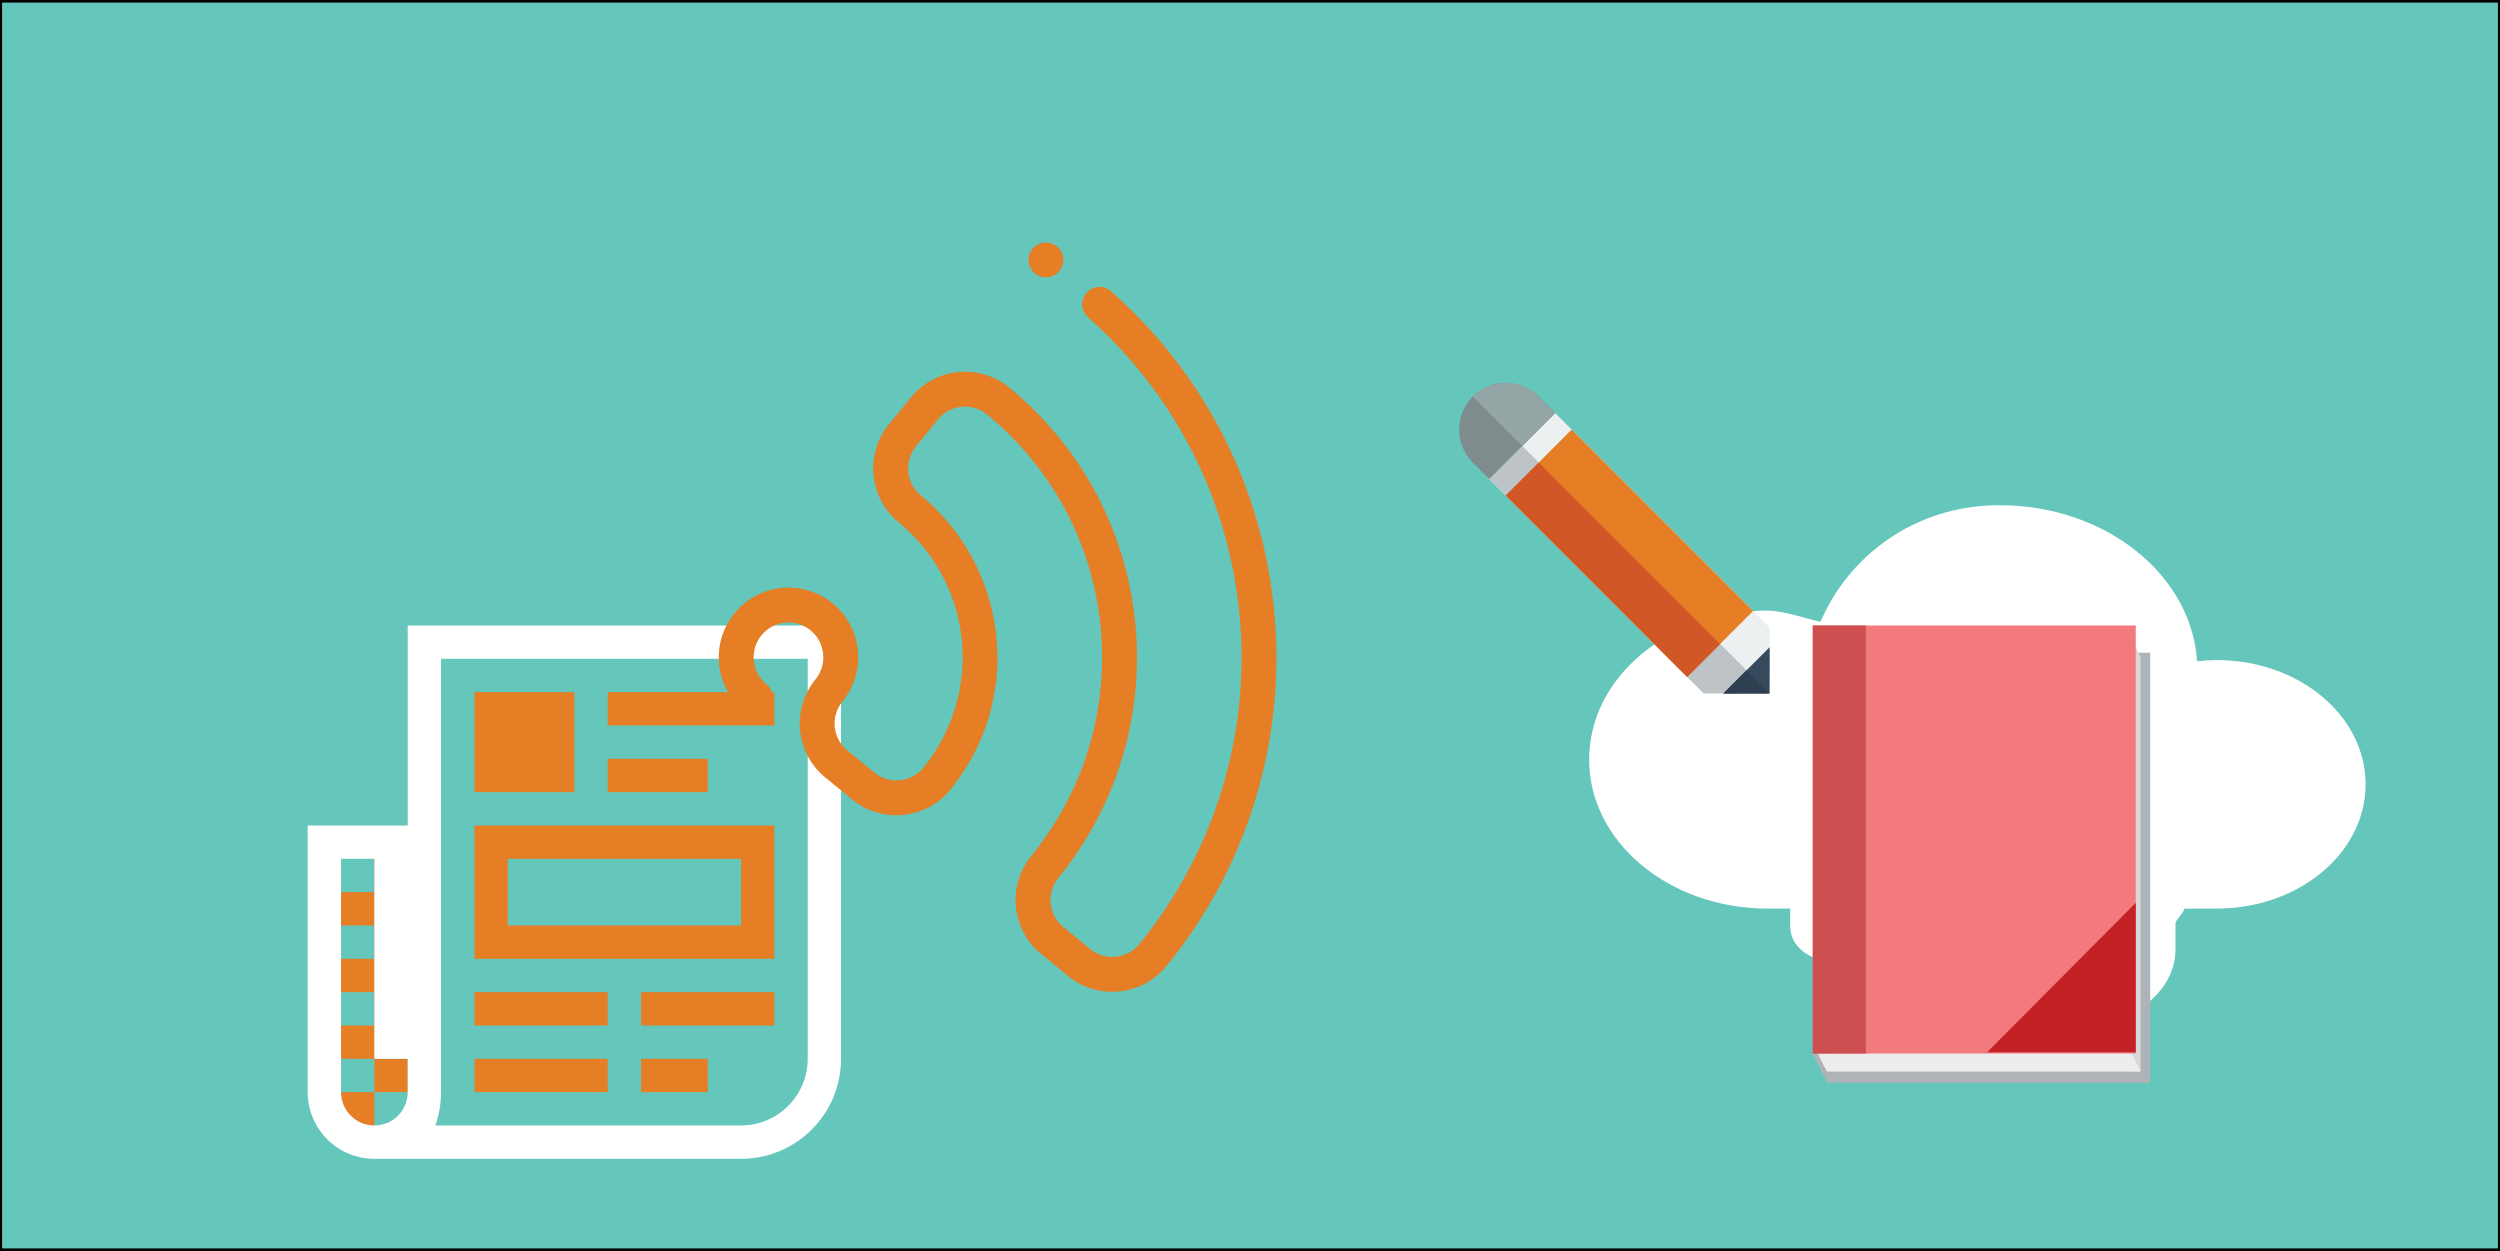 <?xml version="1.0" encoding="utf-8"?>
<!-- Generator: Adobe Illustrator 16.0.0, SVG Export Plug-In . SVG Version: 6.00 Build 0)  -->
<!DOCTYPE svg PUBLIC "-//W3C//DTD SVG 1.1//EN" "http://www.w3.org/Graphics/SVG/1.1/DTD/svg11.dtd">
<svg version="1.1" xmlns="http://www.w3.org/2000/svg" xmlns:xlink="http://www.w3.org/1999/xlink" x="0px" y="0px" width="600px"
	 height="300.24px" viewBox="0 0 600 300.24" enable-background="new 0 0 600 300.24" xml:space="preserve">
<rect x="0" y="0" width="600" height="300.24" fill="#333333" stroke="none"/>
<g id="Layer_1">
	<rect x="0" y="0.119" fill="#65C6BB" stroke="#000000" stroke-miterlimit="10" width="600" height="300.001"/>
</g>
<g id="Layer_3">
	<g>
		<g>
			<path fill="#E57E25" d="M81.849,270.119h8v-8h-8V270.119z M97.849,262.119v-8h-8v8H97.849z M81.849,254.119h8v-8h-8V254.119z
				 M97.849,246.119v-8h-8v8H97.849z M81.849,238.119h8v-8h-8V238.119z M97.849,230.119v-8h-8v8H97.849z M81.849,222.119h8v-7.999
				h-8V222.119z M89.849,214.12h8v-8h-8V214.12z M113.849,230.119h72V198.12h-72V230.119z M121.849,206.12h56v15.999h-56V206.12z
				 M137.849,166.12h-24v24h24V166.12z M145.849,166.12v8h40v-8H145.849z M169.849,182.12h-24v8h24V182.12z M113.849,262.119h32v-8
				h-32V262.119z M113.849,246.119h32v-8h-32V246.119z M153.849,246.119h32v-8h-32V246.119z M153.849,262.119h16v-8h-16V262.119z"/>
		</g>
	</g>
	<path fill="#FFFFFF" d="M177.849,278.119h-48h-40c-8.836,0-16-7.164-16-16V198.12h24v-48h104v103.999
		C201.849,267.377,191.106,278.119,177.849,278.119z M81.849,262.119c0,4.422,3.578,8,8,8s8-3.578,8-8v-8h-8V206.12h-8V262.119z
		 M193.849,158.12h-88v103.999c0,2.805-0.484,5.5-1.367,8h73.367c8.82,0,16-7.18,16-16V158.12z"/>
</g>
<g id="Layer_2">
	<path fill="#E57E25" d="M279.898,231.896c-5.848,7.154-16.388,8.209-23.54,2.359l-6.477-5.295
		c-7.156-5.852-8.212-16.389-2.364-23.541c1.301-1.592,2.498-3.229,3.65-4.889c0.189-0.279,0.395-0.547,0.583-0.828
		c1.066-1.59,2.065-3.217,3-4.863c0.185-0.318,0.356-0.641,0.533-0.963c0.918-1.68,1.783-3.375,2.564-5.107
		c0.116-0.25,0.214-0.498,0.323-0.748c0.789-1.797,1.523-3.605,2.166-5.443c0.011-0.027,0.021-0.062,0.031-0.088
		c0.646-1.85,1.192-3.725,1.682-5.607c0.074-0.273,0.155-0.539,0.222-0.812c0.452-1.812,0.827-3.633,1.142-5.463
		c0.057-0.322,0.109-0.643,0.166-0.969c0.288-1.84,0.519-3.688,0.672-5.537c0.022-0.256,0.038-0.514,0.057-0.764
		c0.14-1.9,0.221-3.801,0.219-5.699c0.001-0.053-0.003-0.117,0-0.17c-0.012-1.896-0.109-3.789-0.259-5.68
		c-0.02-0.314-0.04-0.627-0.07-0.945c-0.166-1.816-0.407-3.633-0.709-5.435c-0.051-0.328-0.108-0.66-0.167-0.979
		c-0.33-1.82-0.708-3.626-1.171-5.415c-0.064-0.255-0.143-0.505-0.209-0.76c-0.495-1.847-1.036-3.679-1.676-5.492
		c-0.012-0.029-0.019-0.058-0.03-0.091c-0.629-1.785-1.353-3.545-2.113-5.289c-0.138-0.313-0.265-0.623-0.407-0.932
		c-0.751-1.651-1.574-3.269-2.45-4.872c-0.185-0.337-0.369-0.675-0.562-1.01c-0.911-1.605-1.877-3.181-2.915-4.727
		c-0.162-0.239-0.336-0.479-0.499-0.716c-3.943-5.733-8.734-11.025-14.395-15.653c-3.576-2.924-8.845-2.398-11.77,1.178
		l-5.296,6.477c-2.924,3.576-2.395,8.848,1.18,11.771c3.555,2.907,6.561,6.232,9.102,9.798c0.776,1.097,1.504,2.213,2.185,3.357
		c0.045,0.065,0.073,0.134,0.114,0.196c3.356,5.684,5.511,11.915,6.442,18.318c0.039,0.279,0.093,0.557,0.125,0.834
		c0.131,1.025,0.225,2.051,0.291,3.082c0.03,0.453,0.057,0.906,0.073,1.361c0.041,0.941,0.055,1.873,0.04,2.818
		c-0.011,0.561-0.044,1.127-0.075,1.691c-0.047,0.889-0.082,1.775-0.171,2.658c-0.07,0.646-0.182,1.281-0.272,1.922
		c-0.181,1.26-0.402,2.506-0.68,3.752c-0.204,0.912-0.404,1.826-0.661,2.732c-0.173,0.627-0.39,1.242-0.592,1.865
		c-0.27,0.826-0.544,1.65-0.86,2.467c-0.232,0.607-0.484,1.207-0.742,1.805c-0.366,0.848-0.756,1.686-1.167,2.516
		c-0.27,0.543-0.538,1.086-0.834,1.625c-0.486,0.9-1.023,1.779-1.566,2.65c-0.292,0.459-0.562,0.926-0.866,1.377
		c-0.553,0.82-1.173,1.611-1.775,2.408c-0.315,0.482-0.658,0.945-1.032,1.402c-5.846,7.148-16.386,8.209-23.542,2.355l-4.858-3.973
		l-1.619-1.322c-7.152-5.85-8.208-16.391-2.361-23.539c2.926-3.578,2.397-8.852-1.178-11.777c-3.577-2.922-8.849-2.393-11.774,1.186
		c-2.923,3.574-2.394,8.844,1.183,11.77c1.79,1.463,2.052,4.096,0.591,5.885c-1.463,1.789-4.097,2.055-5.887,0.592
		c-7.151-5.852-8.209-16.391-2.361-23.542c5.853-7.157,16.392-8.213,23.544-2.364c7.152,5.848,8.213,16.389,2.36,23.545
		c-2.922,3.578-2.396,8.842,1.181,11.768l1.618,1.324l4.858,3.971c3.576,2.924,8.848,2.398,11.77-1.176
		c4.013-4.908,6.678-10.457,8.134-16.221c0.124-0.492,0.254-0.986,0.36-1.486c0.142-0.664,0.263-1.336,0.375-2.008
		c0.086-0.504,0.151-1.016,0.214-1.52c0.083-0.645,0.165-1.291,0.217-1.932c0.077-0.984,0.114-1.971,0.126-2.957
		c0.001-0.58-0.024-1.156-0.041-1.736c-0.023-0.682-0.052-1.373-0.106-2.055c-0.05-0.555-0.104-1.102-0.173-1.654
		c-0.084-0.705-0.201-1.408-0.319-2.109c-0.077-0.445-0.147-0.895-0.238-1.338c-0.234-1.121-0.5-2.242-0.825-3.341
		c-0.095-0.32-0.218-0.628-0.322-0.947c-0.269-0.833-0.554-1.671-0.875-2.491c-0.166-0.421-0.343-0.832-0.522-1.245
		c-0.321-0.754-0.676-1.499-1.042-2.235c-0.184-0.361-0.354-0.726-0.545-1.081c-0.573-1.056-1.183-2.099-1.846-3.114
		c-0.083-0.122-0.174-0.24-0.259-0.363c-0.608-0.901-1.257-1.792-1.943-2.648c-0.254-0.319-0.528-0.637-0.796-0.954
		c-0.57-0.68-1.173-1.341-1.794-1.99c-0.27-0.279-0.528-0.554-0.807-0.829c-0.918-0.9-1.861-1.774-2.875-2.604
		c-7.151-5.849-8.208-16.39-2.357-23.543l5.297-6.478c5.85-7.153,16.389-8.211,23.542-2.362c1.053,0.861,2.069,1.743,3.07,2.645
		c0.364,0.327,0.712,0.672,1.075,1.007c0.655,0.614,1.314,1.224,1.945,1.851c0.33,0.33,0.647,0.661,0.967,0.995
		c0.622,0.641,1.242,1.283,1.838,1.939c0.359,0.391,0.706,0.791,1.052,1.188c0.5,0.567,0.987,1.134,1.473,1.712
		c0.385,0.469,0.763,0.933,1.137,1.403c0.491,0.613,0.971,1.236,1.436,1.86c0.312,0.417,0.62,0.833,0.93,1.255
		c0.449,0.629,0.887,1.264,1.324,1.9c0.312,0.462,0.635,0.927,0.941,1.396c0.395,0.599,0.762,1.203,1.137,1.819
		c0.326,0.527,0.659,1.053,0.965,1.589c0.31,0.533,0.605,1.082,0.906,1.618c0.325,0.588,0.664,1.174,0.973,1.773
		c0.27,0.517,0.515,1.032,0.774,1.553c0.647,1.306,1.259,2.624,1.838,3.958c0.183,0.416,0.371,0.832,0.542,1.249
		c0.296,0.713,0.567,1.435,0.839,2.152c0.181,0.463,0.371,0.926,0.537,1.397c0.274,0.755,0.523,1.521,0.775,2.287
		c0.138,0.42,0.283,0.836,0.415,1.26c0.236,0.755,0.455,1.516,0.665,2.274c0.135,0.487,0.272,0.979,0.401,1.472
		c0.184,0.71,0.359,1.421,0.526,2.127c0.119,0.5,0.228,0.999,0.332,1.497c0.164,0.773,0.323,1.548,0.467,2.326
		c0.076,0.411,0.145,0.823,0.214,1.235c0.144,0.851,0.287,1.701,0.404,2.56c0.043,0.282,0.068,0.561,0.105,0.842
		c1.03,8.083,0.896,16.316-0.454,24.41c-0.012,0.098-0.032,0.199-0.05,0.297c-0.184,1.086-0.392,2.17-0.62,3.25
		c-0.03,0.139-0.06,0.271-0.091,0.412c-0.234,1.096-0.486,2.186-0.772,3.275c-0.015,0.053-0.029,0.107-0.045,0.164
		c-0.295,1.143-0.615,2.275-0.964,3.408c-0.002,0.004-0.005,0.006-0.008,0.018c-1.795,5.832-4.251,11.523-7.375,16.967
		c-2.26,3.936-4.851,7.748-7.821,11.381c-2.924,3.576-2.393,8.846,1.183,11.77l6.477,5.295c3.576,2.926,8.844,2.396,11.768-1.178
		c4.287-5.244,7.975-10.777,11.125-16.506c0.035-0.064,0.072-0.123,0.108-0.191c0.767-1.404,1.501-2.82,2.199-4.248
		c0.03-0.055,0.059-0.104,0.082-0.156c0.669-1.373,1.312-2.756,1.92-4.148c0.082-0.182,0.162-0.365,0.241-0.549
		c0.6-1.395,1.167-2.783,1.707-4.195c0.012-0.027,0.026-0.062,0.042-0.094c4.045-10.6,6.349-21.652,6.955-32.758
		c0.006-0.037,0.011-0.07,0.008-0.109c0.076-1.385,0.114-2.771,0.135-4.162c0.002-0.273,0.016-0.553,0.02-0.83
		c0.01-1.281-0.011-2.566-0.047-3.848c-0.01-0.369-0.023-0.734-0.032-1.102c-0.047-1.266-0.126-2.543-0.215-3.809
		c-0.027-0.35-0.052-0.703-0.08-1.052c-0.099-1.22-0.223-2.442-0.363-3.654c-0.055-0.451-0.109-0.9-0.166-1.354
		c-0.153-1.178-0.325-2.359-0.513-3.538c-0.067-0.429-0.145-0.856-0.221-1.288c-0.197-1.155-0.411-2.313-0.653-3.46
		c-0.111-0.528-0.232-1.05-0.351-1.578c-0.241-1.063-0.476-2.135-0.749-3.194c-0.138-0.524-0.287-1.045-0.43-1.574
		c-0.295-1.082-0.588-2.169-0.912-3.242c-0.074-0.234-0.148-0.459-0.222-0.69c-0.842-2.7-1.786-5.37-2.843-8.004
		c-0.054-0.143-0.104-0.286-0.161-0.425c-0.32-0.782-0.666-1.556-1-2.333c-0.344-0.802-0.684-1.602-1.049-2.391
		c-0.342-0.746-0.712-1.486-1.073-2.222c-0.369-0.75-0.729-1.493-1.115-2.237c-0.405-0.786-0.831-1.554-1.256-2.331
		c-0.405-0.737-0.804-1.463-1.227-2.19c-0.402-0.693-0.821-1.382-1.24-2.062c-0.49-0.802-0.987-1.601-1.498-2.394
		c-0.408-0.632-0.829-1.266-1.255-1.894c-0.525-0.781-1.064-1.55-1.615-2.313c-0.473-0.66-0.948-1.315-1.437-1.964
		c-0.543-0.72-1.101-1.432-1.663-2.146c-0.51-0.65-1.021-1.291-1.552-1.931c-0.603-0.723-1.221-1.446-1.846-2.156
		c-0.505-0.585-1.006-1.164-1.531-1.738c-0.756-0.824-1.541-1.633-2.32-2.443c-0.429-0.44-0.839-0.879-1.272-1.312
		c-0.896-0.89-1.824-1.763-2.754-2.626c-0.384-0.359-0.751-0.725-1.147-1.078c-0.308-0.276-0.632-0.541-0.945-0.815l0.03-0.036
		c-0.811-0.676-1.369-1.652-1.483-2.787c-0.23-2.297,1.448-4.349,3.745-4.579c1.252-0.126,2.401,0.352,3.251,1.148
		C313.733,111.463,319.896,182.986,279.898,231.896L279.898,231.896z M248.362,65.623c-1.786-1.461-2.048-4.097-0.587-5.884
		c1.463-1.79,4.098-2.054,5.883-0.593c1.791,1.464,2.055,4.098,0.591,5.888C252.788,66.82,250.152,67.086,248.362,65.623
		L248.362,65.623z"/>
	<path fill="#FFFFFF" d="M532.028,158.421c-1.606,0-3.17,0.12-4.722,0.287c-1.363-20.875-22.073-37.458-47.416-37.458
		c-20.694,0-36.451,12.577-42.963,27.992c-3.475-0.761-8.952-2.697-12.71-2.697c-23.652,0-42.823,16.001-42.823,35.757
		c0,19.746,19.171,35.756,42.823,35.756c1.579,0,3.41,0,5.421,0v4.331c0,0.133,0.02,0.42,0.032,0.554
		c0.06,0.755,0.244,1.495,0.604,2.305l0,0c0.075,0.193,0.163,0.38,0.319,0.667c0.104,0.173,0.363,0.567,0.487,0.733l0.221,0.289
		c0.104,0.125,0.436,0.492,0.436,0.492c0.128,0.146,0.479,0.48,0.567,0.555c0.096,0.086,0.231,0.2,0.376,0.314
		c0.295,0.239,0.631,0.473,1.083,0.753c0.155,0.093,0.312,0.182,0.468,0.268c0.344,0.173,0.691,0.334,1.051,0.473
		c0.049,0.021,41.092,15.076,41.092,15.076c1.248,0.446,2.547,0.673,3.891,0.673h20.621c11.699-0.013,21.227-7.964,21.23-17.736
		c0,0,0-5.948,0-9.748c4.302,0,7.732,0,9.91,0c19.727,0,35.719-13.352,35.719-29.821
		C567.746,171.766,551.754,158.421,532.028,158.421z"/>
	<path fill="#FFFFFF" d="M523.841,218.945c-0.048,0.072-1.959,2.68-2.012,2.742l-13.265-9.578c0.043-0.072,1.922-2.703,1.975-2.775
		c0.92-1.271,2.654-1.584,3.878-0.703l8.871,6.412C524.512,215.932,524.76,217.674,523.841,218.945z"/>
	<polygon fill="#FFFFFF" points="491.137,236.201 492.516,237.201 504.438,245.805 491.716,249.594 491.176,237.201 	"/>
	<polygon fill="#ADB3B7" points="438.546,259.873 435.06,252.936 438.6,252.848 438.546,156.663 516.053,156.663 516.053,259.873 	
		"/>
	<polygon fill="#D8D9D8" points="510.125,150.119 513.739,157.707 513.753,257.174 510.125,257.174 	"/>
	<polygon fill="#EDEDED" points="438.453,257.174 436.247,252.848 438.453,252.848 438.453,154.445 512.582,154.445 
		511.596,252.848 513.739,257.174 	"/>
	<rect x="435.06" y="150.119" fill="#F37A7C" width="77.522" height="102.729"/>
	<polygon fill="#C42126" points="512.582,216.677 476.906,252.545 512.582,252.545 	"/>
	<rect x="435.06" y="150.119" fill="#CE4F4F" width="12.728" height="102.729"/>
	<g transform="translate(0 -1028.4)">
		<g transform="matrix(1.061 1.061 -1.061 1.061 1146.8 34.926)">
			<path fill="#EDF0F1" d="M150.354,894.356l42.158,0.002l2.612-0.002l3.73,0l7.463-7.463l-7.463-7.463l-3.73,0l-2.612,0.001h-42.16
				L150.354,894.356z"/>
			<path fill="#BDC3C7" d="M150.354,894.356l42.158,0.002l2.612-0.002l3.73,0l7.463-7.463l-55.963,0.002L150.354,894.356z"/>
			
				<rect x="167.143" y="866.375" transform="matrix(2.698102e-06 1 -1 2.698102e-06 1061.499 712.287)" fill="#E57E25" width="14.924" height="41.038"/>
			<path fill="#7F8C8D" d="M146.623,894.356h3.731l-0.002-14.923l-3.73,0c-4.102,0-7.461,3.339-7.461,7.461
				C139.161,891.016,142.519,894.356,146.623,894.356z"/>
			<g transform="translate(-7,1)">
				<path fill="#364A5E" d="M208.092,885.894l0.002,5.247l5.223-5.247l-5.223-5.243L208.092,885.894z"/>
				<path fill="#2D3F50" d="M208.094,891.141l5.223-5.247h-5.225L208.094,891.141z"/>
			</g>
			<path fill="#95A5A6" d="M150.354,886.896l-0.001-7.463l-3.73,0c-4.102,0-7.461,3.339-7.461,7.461L150.354,886.896z"/>
			
				<rect x="170.875" y="870.107" transform="matrix(2.698102e-06 1 -1 2.698102e-06 1065.231 716.019)" fill="#D25727" width="7.46" height="41.038"/>
		</g>
	</g>
</g>
</svg>
